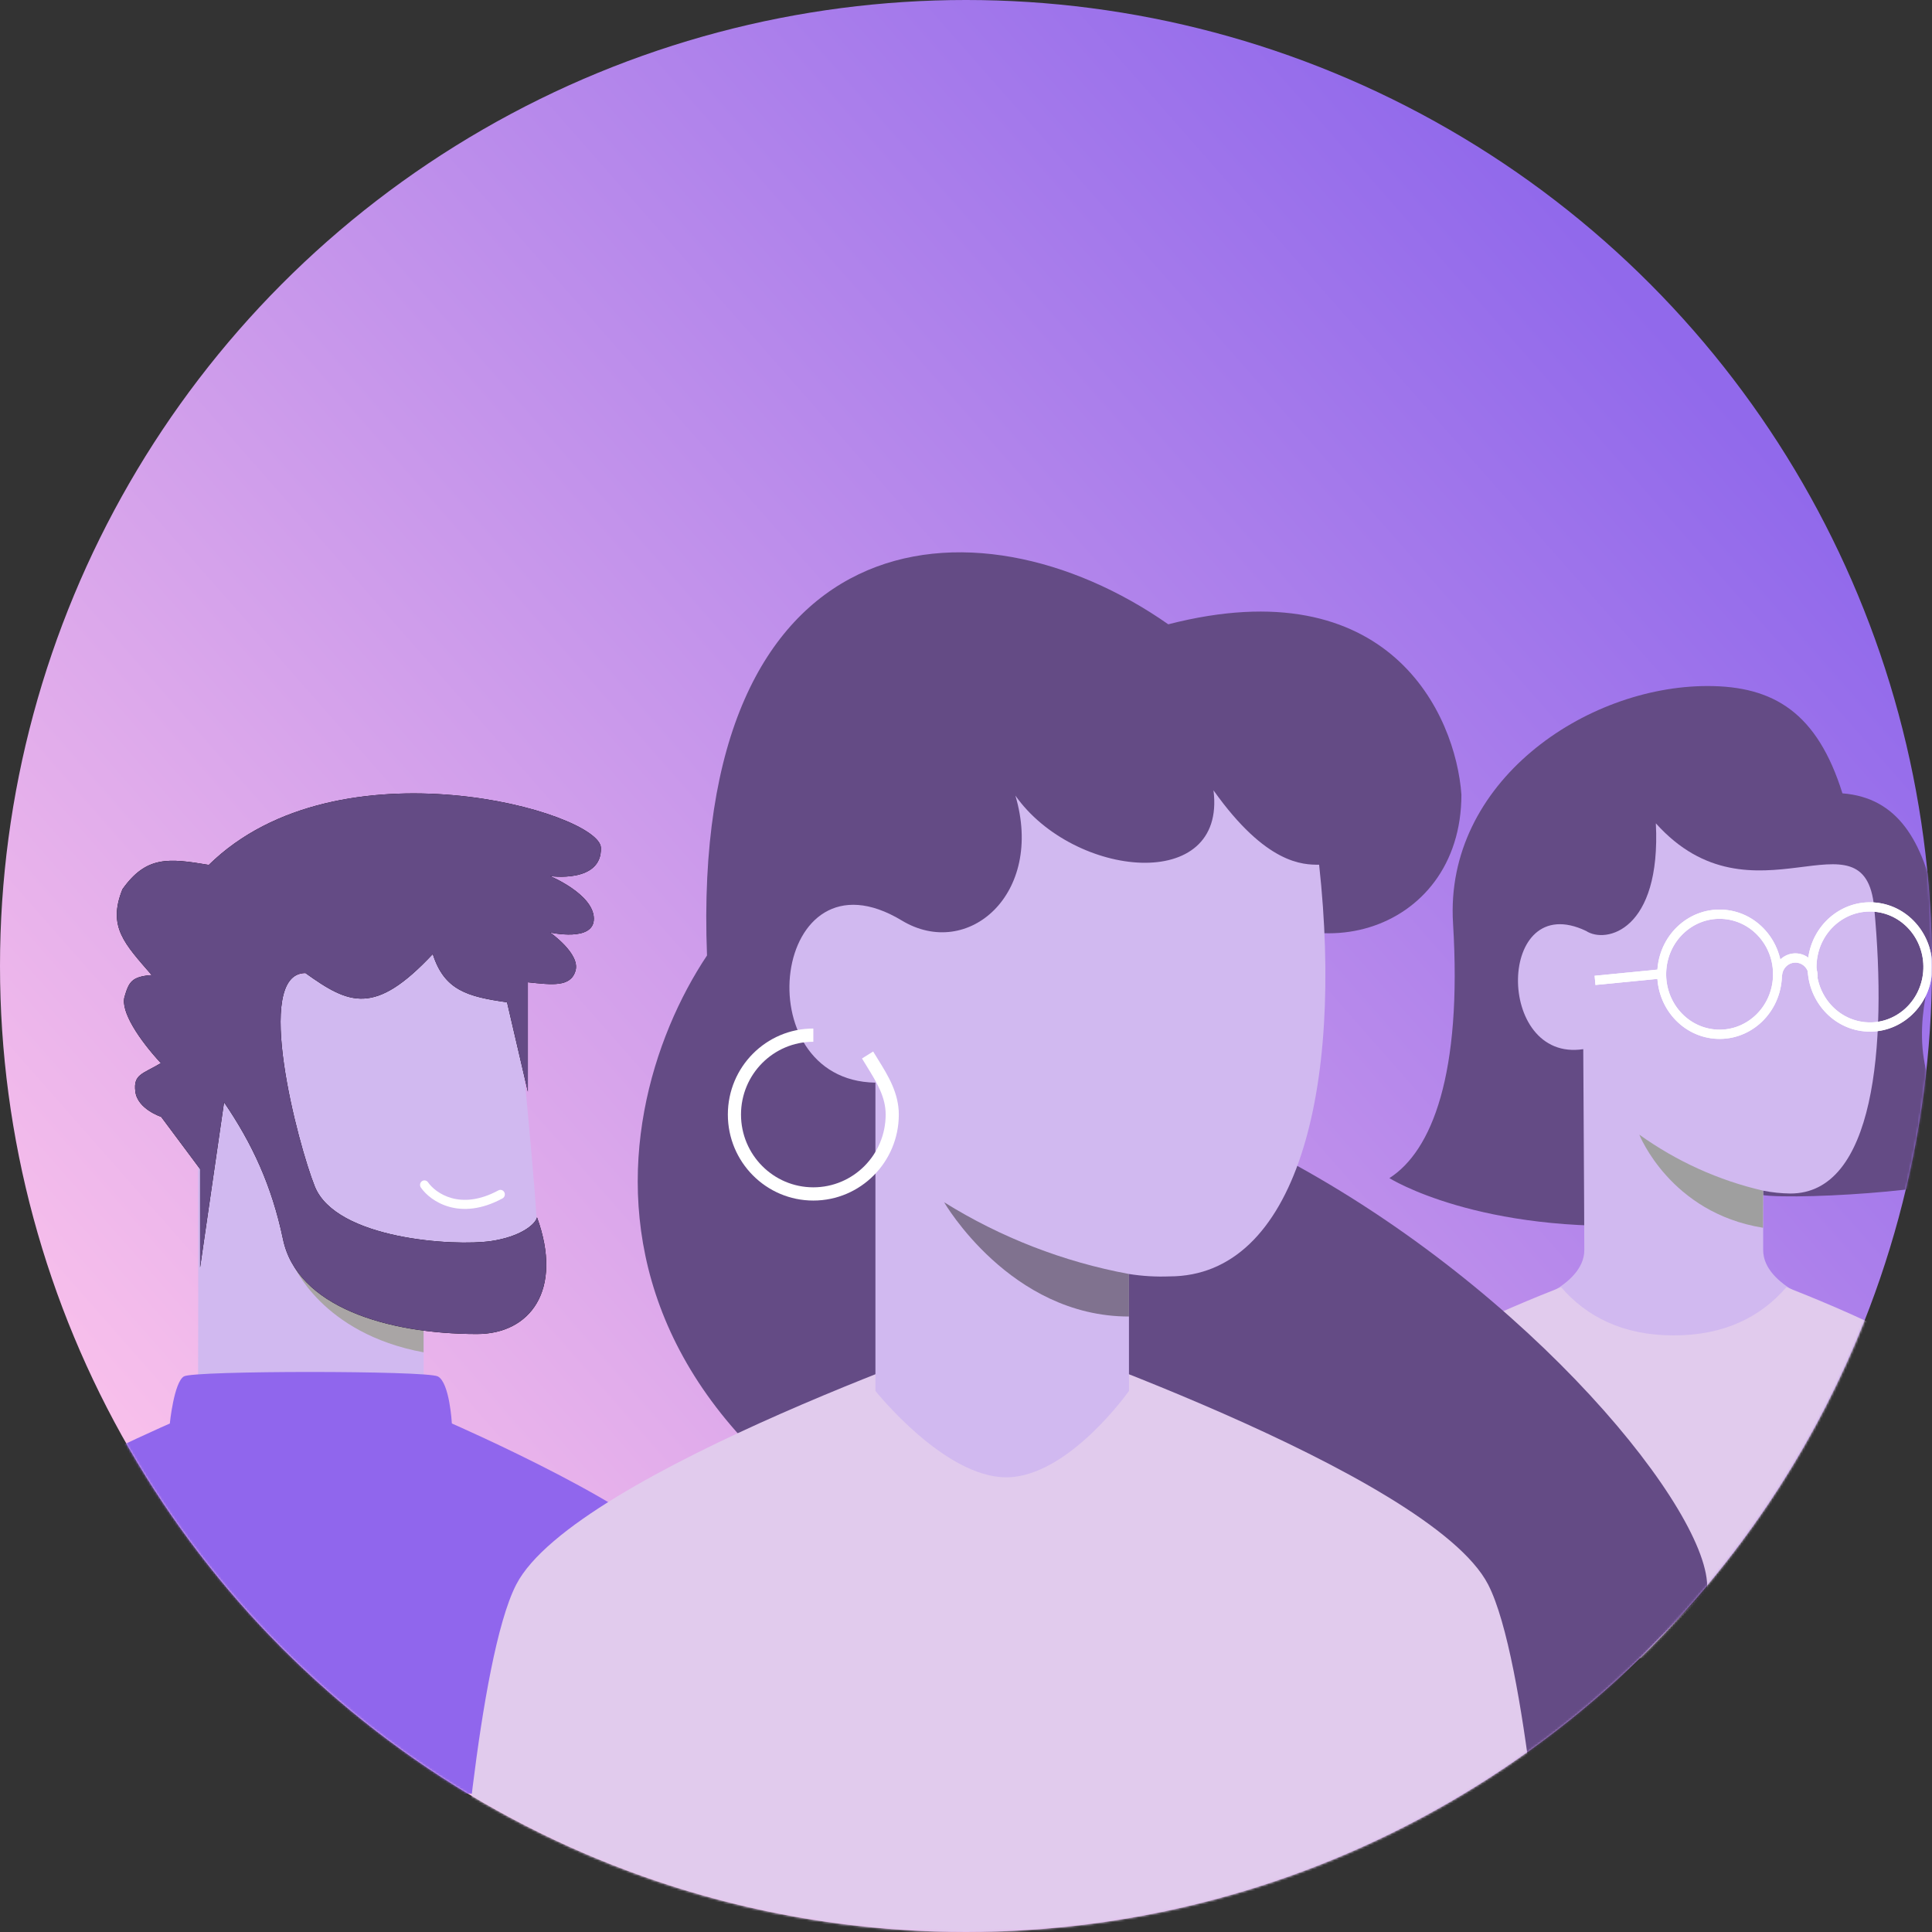<svg width="878" height="878" viewBox="0 0 878 878" fill="none" xmlns="http://www.w3.org/2000/svg">
<rect x="0" y="0" width="878" height="878" fill="#333333" stroke="none"/>
<g clip-path="url(#clip0_2002_119)">
<circle cx="439" cy="439" r="439" fill="url(#paint0_linear_2002_119)"/>
<mask id="mask0_2002_119" style="mask-type:alpha" maskUnits="userSpaceOnUse" x="0" y="0" width="878" height="878">
<path d="M0 439C0 196.547 196.547 0 439 0C681.453 0 878 196.547 878 439C878 681.453 681.453 878 439 878C196.547 878 0 681.453 0 439Z" fill="url(#paint1_linear_2002_119)"/>
</mask>
<g mask="url(#mask0_2002_119)">
<path d="M192.539 597.752V635.001C192.539 642.174 90 639.762 90 629.419C90 619.684 90.192 575.572 90 530.188C67.037 499.434 67.037 480.212 85.194 460.346C103.349 440.48 232.594 430.547 232.594 430.547C232.594 430.547 242.291 526.913 243.81 553.053C244.42 563.566 251.02 597.752 225.385 597.752H192.539Z" fill="#D1B9F0"/>
<g style="mix-blend-mode:multiply">
<path d="M192.501 594.57C171.626 592.216 151.452 585.408 133.258 574.574C133.258 574.574 146.075 606.029 192.501 614.565V594.57Z" fill="#A9A5A5"/>
</g>
<path d="M309.491 709.179C319.66 730.543 327.672 765.86 333.524 815.131H-51C-45.145 765.855 -37.134 730.537 -26.967 709.179C-16.835 687.89 77.175 646.917 77.175 646.917C77.175 646.917 79.046 628.189 83.583 625.504C88.121 622.819 193.537 622.82 198.941 625.504C204.345 628.187 205.35 646.907 205.35 646.907C205.35 646.907 299.379 687.934 309.491 709.179Z" fill="#9066ED"/>
<path d="M143.043 539.15C135.51 520.344 114.71 442.202 138.803 442.202C158.737 456.505 170.339 461.708 196.674 433.567C201.878 449.972 212.314 452.938 230.425 455.486L239.888 496.108V446.392C250.781 447.525 259.438 448.753 261.565 441.044C263.692 433.336 249.952 423.763 249.952 423.763C249.952 423.763 270.172 428.326 269.875 417.291C269.578 406.256 249.918 398.121 249.918 398.121C249.918 398.121 273.567 401.572 273.08 385.273C272.595 368.974 153.799 335.204 94.895 393.059C76.46 389.953 66.432 388.948 55.651 404.113C48.736 421.257 56.729 428.994 68.931 443.119C59.855 443.818 58.581 446.238 56.615 452.927C54.648 459.617 63.268 472.499 73.106 483.145C64.726 488.149 60.518 488.165 61.513 496.108C62.508 504.049 73.232 507.547 73.232 507.547L90.934 531.281V576.013L101.819 500.923C114.599 519.66 123.508 538.781 128.612 563.173C135.025 593.822 175.911 606.248 216.797 606.248C240.847 606.248 256.079 586.367 244.054 553.233C243.253 556.547 236.358 562.061 223.211 564.001C206.375 566.487 152.663 563.173 143.043 539.15Z" fill="black"/>
<path d="M143.043 539.15C135.51 520.344 114.71 442.202 138.803 442.202C158.737 456.505 170.339 461.708 196.674 433.567C201.878 449.972 212.314 452.938 230.425 455.486L239.888 496.108V446.392C250.781 447.525 259.438 448.753 261.565 441.044C263.692 433.336 249.952 423.763 249.952 423.763C249.952 423.763 270.172 428.326 269.875 417.291C269.578 406.256 249.918 398.121 249.918 398.121C249.918 398.121 273.567 401.572 273.08 385.273C272.595 368.974 153.799 335.204 94.895 393.059C76.46 389.953 66.432 388.948 55.651 404.113C48.736 421.257 56.729 428.994 68.931 443.119C59.855 443.818 58.581 446.238 56.615 452.927C54.648 459.617 63.268 472.499 73.106 483.145C64.726 488.149 60.518 488.165 61.513 496.108C62.508 504.049 73.232 507.547 73.232 507.547L90.934 531.281V576.013L101.819 500.923C114.599 519.66 123.508 538.781 128.612 563.173C135.025 593.822 175.911 606.248 216.797 606.248C240.847 606.248 256.079 586.367 244.054 553.233C243.253 556.547 236.358 562.061 223.211 564.001C206.375 566.487 152.663 563.173 143.043 539.15Z" fill="#644B85"/>
<path fill-rule="evenodd" clip-rule="evenodd" d="M229.196 541.84C229.707 542.848 229.33 544.094 228.354 544.622C209.02 555.08 195.648 546.013 191.266 539.686C190.625 538.76 190.832 537.473 191.728 536.81C192.623 536.148 193.87 536.362 194.51 537.287C197.852 542.112 209.106 550.382 226.505 540.97C227.48 540.442 228.685 540.832 229.196 541.84Z" fill="white"/>
<path d="M837.297 360.539C825.881 324.002 806.153 311.768 776.037 311.768C720.392 311.767 656.41 355.567 660.333 419.565C664.542 488.209 650.696 523.086 631.411 535.397C631.411 535.397 671.959 561.042 751.905 556.619C733.276 541.038 723.465 516.419 723.164 495.803C722.975 482.906 726.586 434.693 726.848 427.685C791.131 431.702 825.286 406.624 825.286 406.624C825.286 406.624 798.022 457.792 802.118 482.51C806.214 507.229 799.06 533.19 796.861 541.495C795.462 546.783 883.987 541.725 889.91 535.397C893.291 531.785 875.688 500.006 873.71 476.412C871.469 449.683 884.096 430.763 879.842 411.082C873.676 382.55 862.831 362.545 837.297 360.539Z" fill="#644B85"/>
<path d="M719.99 568.093C719.99 552.916 719.492 478.055 719.516 476.791C679.345 482.933 680.157 403.674 720.802 423.067C729.744 428.969 754.943 423.067 752.505 374.163C796.401 423.067 847.364 366.028 851.734 412.507C857.702 475.973 851.699 542.391 813.673 542.397C809.513 542.344 805.365 541.915 801.278 541.112V568.093C801.278 584.957 830.542 593.388 830.542 593.388C830.542 593.388 779.993 642.799 759.008 642.525C738.023 642.252 690.726 593.388 690.726 593.388C690.726 593.388 719.99 584.957 719.99 568.093Z" fill="#D1B9F0"/>
<g style="mix-blend-mode:multiply">
<path d="M801.271 541.103C781.102 536.463 761.989 527.816 744.989 515.641C744.989 515.641 759.016 551.211 801.22 557.96L801.271 541.103Z" fill="#9F9F9F"/>
</g>
<path d="M910.215 643.978C922.01 671.166 928.099 753.591 928.099 753.591H593.188C593.188 753.591 599.277 671.166 611.072 643.978C621.406 620.162 689.498 592.816 709.453 584.957C720.974 598.325 737.486 606.878 760.643 606.878C783.801 606.878 800.313 598.325 811.834 584.957C831.789 592.816 899.881 620.162 910.215 643.978Z" fill="#E1CBED"/>
<path fill-rule="evenodd" clip-rule="evenodd" d="M847.695 464.532C861.057 465.739 872.832 455.483 873.996 441.623C875.16 427.763 865.272 415.549 851.909 414.342C838.548 413.135 826.772 423.391 825.608 437.25C824.445 451.11 834.333 463.324 847.695 464.532ZM847.344 468.715C862.932 470.124 876.671 458.157 878.029 441.987C879.386 425.818 867.85 411.568 852.262 410.159C836.672 408.751 822.934 420.717 821.576 436.886C820.218 453.056 831.755 467.307 847.344 468.715Z" fill="white"/>
<path fill-rule="evenodd" clip-rule="evenodd" d="M779.368 467.839C792.73 469.046 804.505 458.79 805.67 444.931C806.834 431.071 796.945 418.857 783.583 417.649C770.221 416.442 758.446 426.698 757.282 440.558C756.117 454.418 766.006 466.632 779.368 467.839ZM779.016 472.022C794.606 473.431 808.343 461.464 809.701 445.295C811.06 429.125 799.524 414.875 783.934 413.466C768.345 412.058 754.608 424.024 753.25 440.194C751.892 456.363 763.427 470.613 779.016 472.022Z" fill="white"/>
<path fill-rule="evenodd" clip-rule="evenodd" d="M809.418 435.714C811.473 433.923 814.129 433.053 816.803 433.294C819.476 433.536 821.948 434.87 823.673 437.002C825.4 439.133 826.239 441.889 826.005 444.662L821.973 444.297C822.113 442.634 821.609 440.981 820.574 439.701C819.539 438.423 818.055 437.622 816.452 437.477C814.848 437.332 813.253 437.854 812.02 438.929C810.787 440.002 810.016 441.541 809.876 443.205L805.844 442.841C806.077 440.067 807.362 437.503 809.418 435.714Z" fill="white"/>
<path fill-rule="evenodd" clip-rule="evenodd" d="M724.679 443.441L755.404 440.423L755.785 444.603L725.06 447.621L724.679 443.441Z" fill="white"/>
<path fill-rule="evenodd" clip-rule="evenodd" d="M847.695 464.532C861.057 465.739 872.832 455.483 873.996 441.623C875.16 427.763 865.272 415.549 851.909 414.342C838.548 413.135 826.772 423.391 825.608 437.25C824.445 451.11 834.333 463.324 847.695 464.532ZM847.344 468.715C862.932 470.124 876.671 458.157 878.028 441.987C879.386 425.818 867.85 411.568 852.262 410.159C836.672 408.751 822.934 420.717 821.576 436.886C820.218 453.056 831.754 467.307 847.344 468.715Z" fill="white"/>
<path fill-rule="evenodd" clip-rule="evenodd" d="M779.368 467.84C792.73 469.047 804.505 458.79 805.67 444.931C806.834 431.071 796.945 418.857 783.583 417.649C770.221 416.442 758.446 426.699 757.282 440.559C756.117 454.419 766.006 466.633 779.368 467.84ZM779.017 472.022C794.606 473.431 808.343 461.465 809.701 445.296C811.06 429.125 799.524 414.875 783.934 413.467C768.345 412.058 754.608 424.024 753.25 440.194C751.892 456.363 763.427 470.614 779.017 472.022Z" fill="white"/>
<path fill-rule="evenodd" clip-rule="evenodd" d="M809.418 435.714C811.473 433.923 814.129 433.053 816.803 433.294C819.476 433.536 821.948 434.87 823.673 437.002C825.4 439.133 826.239 441.888 826.005 444.662L821.973 444.297C822.113 442.634 821.609 440.981 820.574 439.701C819.539 438.423 818.055 437.622 816.452 437.477C814.848 437.332 813.253 437.854 812.02 438.929C810.787 440.002 810.016 441.541 809.876 443.205L805.844 442.84C806.077 440.067 807.362 437.503 809.418 435.714Z" fill="white"/>
<path fill-rule="evenodd" clip-rule="evenodd" d="M724.679 443.441L755.404 440.423L755.785 444.603L725.06 447.621L724.679 443.441Z" fill="white"/>
<path d="M664.141 361.111C664.141 424.982 590.864 445.819 549.071 397.807L583.289 526.434C696.132 586.63 777.767 687.887 775.808 722.284L664.141 836.225L530.924 756.681C244.117 677.567 271.673 508.732 321.303 434.205C313.467 234.7 442.85 222.075 530.924 283.716C631.228 257.918 661.529 324.562 664.141 361.111Z" fill="#644B85"/>
<path d="M234.601 720.095C216.998 754.212 208.195 878.494 208.195 878.494H702.692C702.692 878.494 693.889 754.212 676.286 720.095C649.881 668.921 455.444 603.124 455.444 603.124C455.444 603.124 261.006 668.921 234.601 720.095Z" fill="#E1CBED"/>
<path d="M397.84 632.11C397.84 632.11 429.072 671.364 457.263 671.364C485.455 671.364 513.062 632.11 513.062 632.11V578.968C519.127 579.932 525.27 580.3 531.406 580.064C588.989 580.06 610.701 495.66 599.479 392.973C592.278 392.973 575.474 392.973 551.47 359.155C557.47 406.258 487.857 399.011 461.453 361.571C474.654 406.258 439.848 436.453 409.842 418.336C351.004 382.81 337.777 491.106 397.84 492.009V632.11Z" fill="#D1B9F0"/>
<path d="M513.074 578.971C483.296 573.454 454.802 562.396 429.057 546.362C429.057 546.362 459.063 598.295 513.074 598.295V578.971Z" fill="#80728F"/>
<path fill-rule="evenodd" clip-rule="evenodd" d="M336.751 506.505C336.751 488.239 351.467 473.43 369.62 473.43V467.416C348.167 467.416 330.774 484.918 330.774 506.505C330.774 528.093 348.167 545.595 369.62 545.595C391.073 545.595 408.466 528.093 408.466 506.505C408.466 496.741 403.558 488.796 399.325 481.944C398.946 481.329 398.571 480.723 398.206 480.125L398.2 480.116L396.814 477.86L391.731 481.027L393.113 483.273L393.116 483.277C393.452 483.826 393.787 484.372 394.118 484.913C398.491 492.03 402.49 498.537 402.49 506.505C402.49 524.772 387.773 539.581 369.62 539.581C351.467 539.581 336.751 524.772 336.751 506.505Z" fill="white"/>
</g>
</g>
<defs>
<linearGradient id="paint0_linear_2002_119" x1="726" y1="116" x2="63" y2="699.5" gradientUnits="userSpaceOnUse">
<stop stop-color="#9169EB"/>
<stop offset="1" stop-color="#FBC2EB"/>
</linearGradient>
<linearGradient id="paint1_linear_2002_119" x1="101.5" y1="712.5" x2="684.5" y2="81.5" gradientUnits="userSpaceOnUse">
<stop stop-color="#E6C1DC"/>
<stop offset="1" stop-color="#8E64EE"/>
</linearGradient>
<clipPath id="clip0_2002_119">
<rect width="878" height="878" fill="white"/>
</clipPath>
</defs>
</svg>
